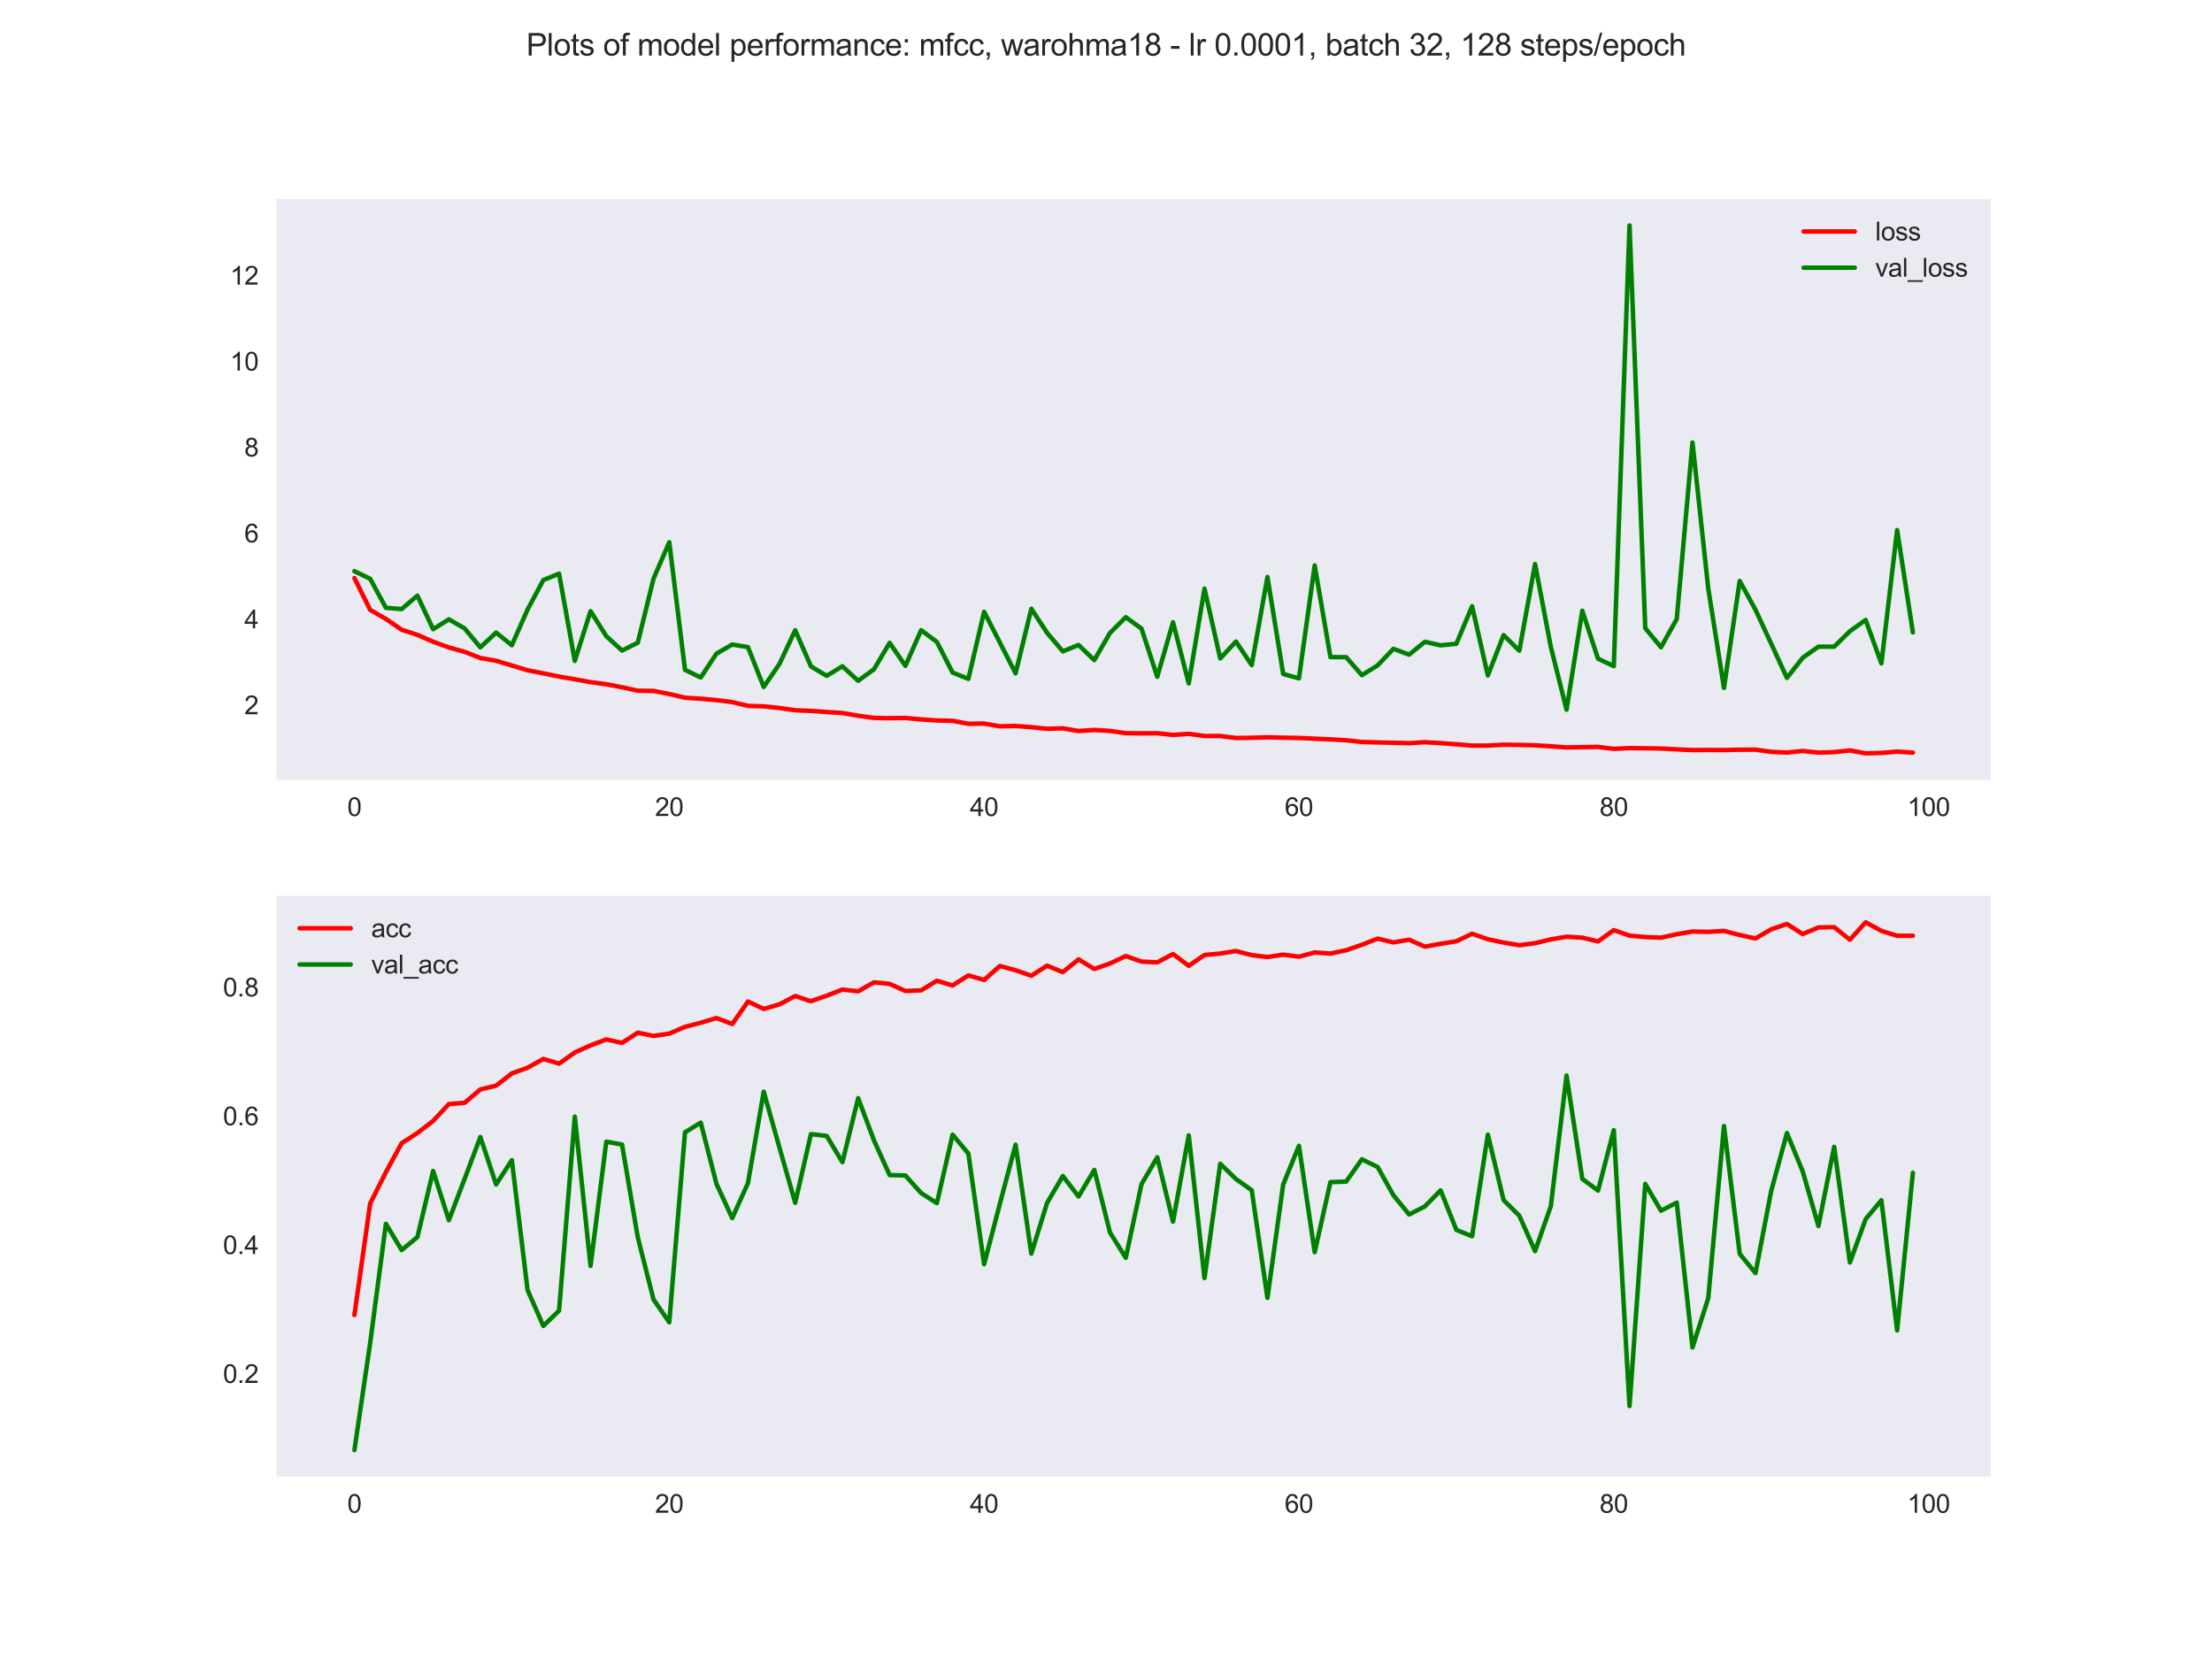 <?xml version="1.0" encoding="utf-8" standalone="no"?>
<!DOCTYPE svg PUBLIC "-//W3C//DTD SVG 1.1//EN"
  "http://www.w3.org/Graphics/SVG/1.1/DTD/svg11.dtd">
<svg xmlns:xlink="http://www.w3.org/1999/xlink" width="864pt" height="648pt" viewBox="0 0 864 648" xmlns="http://www.w3.org/2000/svg" version="1.1">
 <defs>
  <style type="text/css">*{stroke-linejoin: round; stroke-linecap: butt}</style>
 </defs>
 <g id="figure_1">
  <g id="patch_1">
   <path d="M 0 648 
L 864 648 
L 864 0 
L 0 0 
z
" style="fill: #ffffff"/>
  </g>
  <g id="axes_1">
   <g id="patch_2">
    <path d="M 108 304.56 
L 777.6 304.56 
L 777.6 77.76 
L 108 77.76 
z
" style="fill: #eaeaf2"/>
   </g>
   <g id="matplotlib.axis_1">
    <g id="xtick_1">
     <g id="line2d_1"/>
     <g id="text_1">
      <!-- 0 -->
      <g style="fill: #262626" transform="translate(135.656 318.718)scale(0.1 -0.1)">
       <defs>
        <path id="ArialMT-30" d="M 266 2259 
Q 266 3072 433 3567 
Q 600 4063 929 4331 
Q 1259 4600 1759 4600 
Q 2128 4600 2406 4451 
Q 2684 4303 2865 4023 
Q 3047 3744 3150 3342 
Q 3253 2941 3253 2259 
Q 3253 1453 3087 958 
Q 2922 463 2592 192 
Q 2263 -78 1759 -78 
Q 1097 -78 719 397 
Q 266 969 266 2259 
z
M 844 2259 
Q 844 1131 1108 757 
Q 1372 384 1759 384 
Q 2147 384 2411 759 
Q 2675 1134 2675 2259 
Q 2675 3391 2411 3762 
Q 2147 4134 1753 4134 
Q 1366 4134 1134 3806 
Q 844 3388 844 2259 
z
" transform="scale(0.016)"/>
       </defs>
       <use xlink:href="#ArialMT-30"/>
      </g>
     </g>
    </g>
    <g id="xtick_2">
     <g id="line2d_2"/>
     <g id="text_2">
      <!-- 20 -->
      <g style="fill: #262626" transform="translate(255.851 318.718)scale(0.1 -0.1)">
       <defs>
        <path id="ArialMT-32" d="M 3222 541 
L 3222 0 
L 194 0 
Q 188 203 259 391 
Q 375 700 629 1000 
Q 884 1300 1366 1694 
Q 2113 2306 2375 2664 
Q 2638 3022 2638 3341 
Q 2638 3675 2398 3904 
Q 2159 4134 1775 4134 
Q 1369 4134 1125 3890 
Q 881 3647 878 3216 
L 300 3275 
Q 359 3922 746 4261 
Q 1134 4600 1788 4600 
Q 2447 4600 2831 4234 
Q 3216 3869 3216 3328 
Q 3216 3053 3103 2787 
Q 2991 2522 2730 2228 
Q 2469 1934 1863 1422 
Q 1356 997 1212 845 
Q 1069 694 975 541 
L 3222 541 
z
" transform="scale(0.016)"/>
       </defs>
       <use xlink:href="#ArialMT-32"/>
       <use xlink:href="#ArialMT-30" x="55.615"/>
      </g>
     </g>
    </g>
    <g id="xtick_3">
     <g id="line2d_3"/>
     <g id="text_3">
      <!-- 40 -->
      <g style="fill: #262626" transform="translate(378.826 318.718)scale(0.1 -0.1)">
       <defs>
        <path id="ArialMT-34" d="M 2069 0 
L 2069 1097 
L 81 1097 
L 81 1613 
L 2172 4581 
L 2631 4581 
L 2631 1613 
L 3250 1613 
L 3250 1097 
L 2631 1097 
L 2631 0 
L 2069 0 
z
M 2069 1613 
L 2069 3678 
L 634 1613 
L 2069 1613 
z
" transform="scale(0.016)"/>
       </defs>
       <use xlink:href="#ArialMT-34"/>
       <use xlink:href="#ArialMT-30" x="55.615"/>
      </g>
     </g>
    </g>
    <g id="xtick_4">
     <g id="line2d_4"/>
     <g id="text_4">
      <!-- 60 -->
      <g style="fill: #262626" transform="translate(501.801 318.718)scale(0.1 -0.1)">
       <defs>
        <path id="ArialMT-36" d="M 3184 3459 
L 2625 3416 
Q 2550 3747 2413 3897 
Q 2184 4138 1850 4138 
Q 1581 4138 1378 3988 
Q 1113 3794 959 3422 
Q 806 3050 800 2363 
Q 1003 2672 1297 2822 
Q 1591 2972 1913 2972 
Q 2475 2972 2870 2558 
Q 3266 2144 3266 1488 
Q 3266 1056 3080 686 
Q 2894 316 2569 119 
Q 2244 -78 1831 -78 
Q 1128 -78 684 439 
Q 241 956 241 2144 
Q 241 3472 731 4075 
Q 1159 4600 1884 4600 
Q 2425 4600 2770 4297 
Q 3116 3994 3184 3459 
z
M 888 1484 
Q 888 1194 1011 928 
Q 1134 663 1356 523 
Q 1578 384 1822 384 
Q 2178 384 2434 671 
Q 2691 959 2691 1453 
Q 2691 1928 2437 2201 
Q 2184 2475 1800 2475 
Q 1419 2475 1153 2201 
Q 888 1928 888 1484 
z
" transform="scale(0.016)"/>
       </defs>
       <use xlink:href="#ArialMT-36"/>
       <use xlink:href="#ArialMT-30" x="55.615"/>
      </g>
     </g>
    </g>
    <g id="xtick_5">
     <g id="line2d_5"/>
     <g id="text_5">
      <!-- 80 -->
      <g style="fill: #262626" transform="translate(624.776 318.718)scale(0.1 -0.1)">
       <defs>
        <path id="ArialMT-38" d="M 1131 2484 
Q 781 2613 612 2850 
Q 444 3088 444 3419 
Q 444 3919 803 4259 
Q 1163 4600 1759 4600 
Q 2359 4600 2725 4251 
Q 3091 3903 3091 3403 
Q 3091 3084 2923 2848 
Q 2756 2613 2416 2484 
Q 2838 2347 3058 2040 
Q 3278 1734 3278 1309 
Q 3278 722 2862 322 
Q 2447 -78 1769 -78 
Q 1091 -78 675 323 
Q 259 725 259 1325 
Q 259 1772 486 2073 
Q 713 2375 1131 2484 
z
M 1019 3438 
Q 1019 3113 1228 2906 
Q 1438 2700 1772 2700 
Q 2097 2700 2305 2904 
Q 2513 3109 2513 3406 
Q 2513 3716 2298 3927 
Q 2084 4138 1766 4138 
Q 1444 4138 1231 3931 
Q 1019 3725 1019 3438 
z
M 838 1322 
Q 838 1081 952 856 
Q 1066 631 1291 507 
Q 1516 384 1775 384 
Q 2178 384 2440 643 
Q 2703 903 2703 1303 
Q 2703 1709 2433 1975 
Q 2163 2241 1756 2241 
Q 1359 2241 1098 1978 
Q 838 1716 838 1322 
z
" transform="scale(0.016)"/>
       </defs>
       <use xlink:href="#ArialMT-38"/>
       <use xlink:href="#ArialMT-30" x="55.615"/>
      </g>
     </g>
    </g>
    <g id="xtick_6">
     <g id="line2d_6"/>
     <g id="text_6">
      <!-- 100 -->
      <g style="fill: #262626" transform="translate(744.971 318.718)scale(0.1 -0.1)">
       <defs>
        <path id="ArialMT-31" d="M 2384 0 
L 1822 0 
L 1822 3584 
Q 1619 3391 1289 3197 
Q 959 3003 697 2906 
L 697 3450 
Q 1169 3672 1522 3987 
Q 1875 4303 2022 4600 
L 2384 4600 
L 2384 0 
z
" transform="scale(0.016)"/>
       </defs>
       <use xlink:href="#ArialMT-31"/>
       <use xlink:href="#ArialMT-30" x="55.615"/>
       <use xlink:href="#ArialMT-30" x="111.23"/>
      </g>
     </g>
    </g>
   </g>
   <g id="matplotlib.axis_2">
    <g id="ytick_1">
     <g id="line2d_7"/>
     <g id="text_7">
      <!-- 2 -->
      <g style="fill: #262626" transform="translate(95.439 278.981)scale(0.1 -0.1)">
       <use xlink:href="#ArialMT-32"/>
      </g>
     </g>
    </g>
    <g id="ytick_2">
     <g id="line2d_8"/>
     <g id="text_8">
      <!-- 4 -->
      <g style="fill: #262626" transform="translate(95.439 245.419)scale(0.1 -0.1)">
       <use xlink:href="#ArialMT-34"/>
      </g>
     </g>
    </g>
    <g id="ytick_3">
     <g id="line2d_9"/>
     <g id="text_9">
      <!-- 6 -->
      <g style="fill: #262626" transform="translate(95.439 211.857)scale(0.1 -0.1)">
       <use xlink:href="#ArialMT-36"/>
      </g>
     </g>
    </g>
    <g id="ytick_4">
     <g id="line2d_10"/>
     <g id="text_10">
      <!-- 8 -->
      <g style="fill: #262626" transform="translate(95.439 178.294)scale(0.1 -0.1)">
       <use xlink:href="#ArialMT-38"/>
      </g>
     </g>
    </g>
    <g id="ytick_5">
     <g id="line2d_11"/>
     <g id="text_11">
      <!-- 10 -->
      <g style="fill: #262626" transform="translate(89.878 144.732)scale(0.1 -0.1)">
       <use xlink:href="#ArialMT-31"/>
       <use xlink:href="#ArialMT-30" x="55.615"/>
      </g>
     </g>
    </g>
    <g id="ytick_6">
     <g id="line2d_12"/>
     <g id="text_12">
      <!-- 12 -->
      <g style="fill: #262626" transform="translate(89.878 111.17)scale(0.1 -0.1)">
       <use xlink:href="#ArialMT-31"/>
       <use xlink:href="#ArialMT-32" x="55.615"/>
      </g>
     </g>
    </g>
   </g>
   <g id="line2d_13">
    <path d="M 138.436 225.791 
L 144.585 238.208 
L 150.734 241.757 
L 156.883 245.974 
L 163.031 247.969 
L 169.18 250.661 
L 175.329 252.9 
L 181.478 254.609 
L 187.626 257.015 
L 193.775 258.103 
L 199.924 259.952 
L 206.073 261.801 
L 212.221 263.013 
L 218.37 264.268 
L 224.519 265.331 
L 230.668 266.437 
L 236.817 267.262 
L 242.965 268.444 
L 249.114 269.784 
L 255.263 269.87 
L 261.412 271.079 
L 267.56 272.531 
L 273.709 272.916 
L 279.858 273.465 
L 286.007 274.224 
L 292.155 275.711 
L 298.304 275.904 
L 304.453 276.54 
L 310.602 277.421 
L 316.75 277.676 
L 322.899 278.11 
L 329.048 278.505 
L 335.197 279.554 
L 341.345 280.42 
L 347.494 280.518 
L 353.643 280.439 
L 359.792 281.002 
L 365.94 281.416 
L 372.089 281.55 
L 378.238 282.704 
L 384.387 282.624 
L 390.536 283.694 
L 396.684 283.568 
L 402.833 284.024 
L 408.982 284.67 
L 415.131 284.491 
L 421.279 285.528 
L 427.428 285.126 
L 433.577 285.497 
L 439.726 286.381 
L 445.874 286.448 
L 452.023 286.402 
L 458.172 287.059 
L 464.321 286.639 
L 470.469 287.484 
L 476.618 287.474 
L 482.767 288.266 
L 488.916 288.174 
L 495.064 287.971 
L 501.213 288.14 
L 507.362 288.239 
L 513.511 288.531 
L 519.66 288.792 
L 525.808 289.136 
L 531.957 289.816 
L 538.106 289.99 
L 544.255 290.12 
L 550.403 290.279 
L 556.552 289.897 
L 562.701 290.254 
L 568.85 290.719 
L 574.998 291.227 
L 581.147 291.214 
L 587.296 290.868 
L 593.445 290.957 
L 599.593 291.107 
L 605.742 291.485 
L 611.891 291.94 
L 618.04 291.84 
L 624.188 291.733 
L 630.337 292.51 
L 636.486 292.192 
L 642.635 292.276 
L 648.783 292.373 
L 654.932 292.705 
L 661.081 292.988 
L 667.23 292.93 
L 673.379 292.971 
L 679.527 292.83 
L 685.676 292.819 
L 691.825 293.665 
L 697.974 293.939 
L 704.122 293.322 
L 710.271 293.967 
L 716.42 293.776 
L 722.569 293.122 
L 728.717 294.251 
L 734.866 294.091 
L 741.015 293.573 
L 747.164 293.97 
" clip-path="url(#p409e5cff20)" style="fill: none; stroke: #ff0000; stroke-width: 1.75; stroke-linecap: round"/>
   </g>
   <g id="line2d_14">
    <path d="M 138.436 223.105 
L 144.585 226.071 
L 150.734 237.395 
L 156.883 237.9 
L 163.031 232.657 
L 169.18 245.772 
L 175.329 241.908 
L 181.478 245.461 
L 187.626 252.851 
L 193.775 247.091 
L 199.924 252.026 
L 206.073 238.056 
L 212.221 226.569 
L 218.37 224.081 
L 224.519 258.141 
L 230.668 238.717 
L 236.817 248.493 
L 242.965 254.103 
L 249.114 251.047 
L 255.263 226.028 
L 261.412 211.803 
L 267.56 261.63 
L 273.709 264.626 
L 279.858 255.301 
L 286.007 251.742 
L 292.155 252.759 
L 298.304 268.331 
L 304.453 259.347 
L 310.602 246.158 
L 316.75 260.277 
L 322.899 263.983 
L 329.048 260.246 
L 335.197 265.918 
L 341.345 261.436 
L 347.494 251.097 
L 353.643 260.065 
L 359.792 246.15 
L 365.94 250.728 
L 372.089 262.706 
L 378.238 265.156 
L 384.387 238.964 
L 390.536 250.945 
L 396.684 263.011 
L 402.833 237.777 
L 408.982 247.176 
L 415.131 254.41 
L 421.279 251.933 
L 427.428 257.841 
L 433.577 247.198 
L 439.726 241.082 
L 445.874 245.545 
L 452.023 264.333 
L 458.172 243.06 
L 464.321 266.923 
L 470.469 229.933 
L 476.618 257.183 
L 482.767 250.585 
L 488.916 259.786 
L 495.064 225.375 
L 501.213 263.263 
L 507.362 264.962 
L 513.511 220.849 
L 519.66 256.644 
L 525.808 256.694 
L 531.957 263.714 
L 538.106 259.881 
L 544.255 253.436 
L 550.403 255.688 
L 556.552 250.691 
L 562.701 252.07 
L 568.85 251.452 
L 574.998 236.807 
L 581.147 263.805 
L 587.296 248.07 
L 593.445 254.147 
L 599.593 220.328 
L 605.742 252.673 
L 611.891 277.204 
L 618.04 238.561 
L 624.188 257.283 
L 630.337 260.199 
L 636.486 88.069 
L 642.635 245.34 
L 648.783 252.811 
L 654.932 241.785 
L 661.081 172.853 
L 667.23 229.795 
L 673.379 268.676 
L 679.527 226.925 
L 685.676 238.148 
L 691.825 251.423 
L 697.974 264.791 
L 704.122 256.932 
L 710.271 252.587 
L 716.42 252.59 
L 722.569 246.55 
L 728.717 242.158 
L 734.866 259.114 
L 741.015 207.044 
L 747.164 247.024 
" clip-path="url(#p409e5cff20)" style="fill: none; stroke: #008000; stroke-width: 1.75; stroke-linecap: round"/>
   </g>
   <g id="patch_3">
    <path d="M 108 304.56 
L 108 77.76 
" style="fill: none"/>
   </g>
   <g id="patch_4">
    <path d="M 777.6 304.56 
L 777.6 77.76 
" style="fill: none"/>
   </g>
   <g id="patch_5">
    <path d="M 108 304.56 
L 777.6 304.56 
" style="fill: none"/>
   </g>
   <g id="patch_6">
    <path d="M 108 77.76 
L 777.6 77.76 
" style="fill: none"/>
   </g>
   <g id="legend_1">
    <g id="line2d_15">
     <path d="M 704.473 90.418 
L 714.473 90.418 
L 724.473 90.418 
" style="fill: none; stroke: #ff0000; stroke-width: 1.75; stroke-linecap: round"/>
    </g>
    <g id="text_13">
     <!-- loss -->
     <g style="fill: #262626" transform="translate(732.473 93.918)scale(0.1 -0.1)">
      <defs>
       <path id="ArialMT-6c" d="M 409 0 
L 409 4581 
L 972 4581 
L 972 0 
L 409 0 
z
" transform="scale(0.016)"/>
       <path id="ArialMT-6f" d="M 213 1659 
Q 213 2581 725 3025 
Q 1153 3394 1769 3394 
Q 2453 3394 2887 2945 
Q 3322 2497 3322 1706 
Q 3322 1066 3130 698 
Q 2938 331 2570 128 
Q 2203 -75 1769 -75 
Q 1072 -75 642 372 
Q 213 819 213 1659 
z
M 791 1659 
Q 791 1022 1069 705 
Q 1347 388 1769 388 
Q 2188 388 2466 706 
Q 2744 1025 2744 1678 
Q 2744 2294 2464 2611 
Q 2184 2928 1769 2928 
Q 1347 2928 1069 2612 
Q 791 2297 791 1659 
z
" transform="scale(0.016)"/>
       <path id="ArialMT-73" d="M 197 991 
L 753 1078 
Q 800 744 1014 566 
Q 1228 388 1613 388 
Q 2000 388 2187 545 
Q 2375 703 2375 916 
Q 2375 1106 2209 1216 
Q 2094 1291 1634 1406 
Q 1016 1563 777 1677 
Q 538 1791 414 1992 
Q 291 2194 291 2438 
Q 291 2659 392 2848 
Q 494 3038 669 3163 
Q 800 3259 1026 3326 
Q 1253 3394 1513 3394 
Q 1903 3394 2198 3281 
Q 2494 3169 2634 2976 
Q 2775 2784 2828 2463 
L 2278 2388 
Q 2241 2644 2061 2787 
Q 1881 2931 1553 2931 
Q 1166 2931 1000 2803 
Q 834 2675 834 2503 
Q 834 2394 903 2306 
Q 972 2216 1119 2156 
Q 1203 2125 1616 2013 
Q 2213 1853 2448 1751 
Q 2684 1650 2818 1456 
Q 2953 1263 2953 975 
Q 2953 694 2789 445 
Q 2625 197 2315 61 
Q 2006 -75 1616 -75 
Q 969 -75 630 194 
Q 291 463 197 991 
z
" transform="scale(0.016)"/>
      </defs>
      <use xlink:href="#ArialMT-6c"/>
      <use xlink:href="#ArialMT-6f" x="22.217"/>
      <use xlink:href="#ArialMT-73" x="77.832"/>
      <use xlink:href="#ArialMT-73" x="127.832"/>
     </g>
    </g>
    <g id="line2d_16">
     <path d="M 704.473 104.563 
L 714.473 104.563 
L 724.473 104.563 
" style="fill: none; stroke: #008000; stroke-width: 1.75; stroke-linecap: round"/>
    </g>
    <g id="text_14">
     <!-- val_loss -->
     <g style="fill: #262626" transform="translate(732.473 108.063)scale(0.1 -0.1)">
      <defs>
       <path id="ArialMT-76" d="M 1344 0 
L 81 3319 
L 675 3319 
L 1388 1331 
Q 1503 1009 1600 663 
Q 1675 925 1809 1294 
L 2547 3319 
L 3125 3319 
L 1869 0 
L 1344 0 
z
" transform="scale(0.016)"/>
       <path id="ArialMT-61" d="M 2588 409 
Q 2275 144 1986 34 
Q 1697 -75 1366 -75 
Q 819 -75 525 192 
Q 231 459 231 875 
Q 231 1119 342 1320 
Q 453 1522 633 1644 
Q 813 1766 1038 1828 
Q 1203 1872 1538 1913 
Q 2219 1994 2541 2106 
Q 2544 2222 2544 2253 
Q 2544 2597 2384 2738 
Q 2169 2928 1744 2928 
Q 1347 2928 1158 2789 
Q 969 2650 878 2297 
L 328 2372 
Q 403 2725 575 2942 
Q 747 3159 1072 3276 
Q 1397 3394 1825 3394 
Q 2250 3394 2515 3294 
Q 2781 3194 2906 3042 
Q 3031 2891 3081 2659 
Q 3109 2516 3109 2141 
L 3109 1391 
Q 3109 606 3145 398 
Q 3181 191 3288 0 
L 2700 0 
Q 2613 175 2588 409 
z
M 2541 1666 
Q 2234 1541 1622 1453 
Q 1275 1403 1131 1340 
Q 988 1278 909 1158 
Q 831 1038 831 891 
Q 831 666 1001 516 
Q 1172 366 1500 366 
Q 1825 366 2078 508 
Q 2331 650 2450 897 
Q 2541 1088 2541 1459 
L 2541 1666 
z
" transform="scale(0.016)"/>
       <path id="ArialMT-5f" d="M -97 -1272 
L -97 -866 
L 3631 -866 
L 3631 -1272 
L -97 -1272 
z
" transform="scale(0.016)"/>
      </defs>
      <use xlink:href="#ArialMT-76"/>
      <use xlink:href="#ArialMT-61" x="50"/>
      <use xlink:href="#ArialMT-6c" x="105.615"/>
      <use xlink:href="#ArialMT-5f" x="127.832"/>
      <use xlink:href="#ArialMT-6c" x="183.447"/>
      <use xlink:href="#ArialMT-6f" x="205.664"/>
      <use xlink:href="#ArialMT-73" x="261.279"/>
      <use xlink:href="#ArialMT-73" x="311.279"/>
     </g>
    </g>
   </g>
  </g>
  <g id="axes_2">
   <g id="patch_7">
    <path d="M 108 576.72 
L 777.6 576.72 
L 777.6 349.92 
L 108 349.92 
z
" style="fill: #eaeaf2"/>
   </g>
   <g id="matplotlib.axis_3">
    <g id="xtick_7">
     <g id="line2d_17"/>
     <g id="text_15">
      <!-- 0 -->
      <g style="fill: #262626" transform="translate(135.656 590.878)scale(0.1 -0.1)">
       <use xlink:href="#ArialMT-30"/>
      </g>
     </g>
    </g>
    <g id="xtick_8">
     <g id="line2d_18"/>
     <g id="text_16">
      <!-- 20 -->
      <g style="fill: #262626" transform="translate(255.851 590.878)scale(0.1 -0.1)">
       <use xlink:href="#ArialMT-32"/>
       <use xlink:href="#ArialMT-30" x="55.615"/>
      </g>
     </g>
    </g>
    <g id="xtick_9">
     <g id="line2d_19"/>
     <g id="text_17">
      <!-- 40 -->
      <g style="fill: #262626" transform="translate(378.826 590.878)scale(0.1 -0.1)">
       <use xlink:href="#ArialMT-34"/>
       <use xlink:href="#ArialMT-30" x="55.615"/>
      </g>
     </g>
    </g>
    <g id="xtick_10">
     <g id="line2d_20"/>
     <g id="text_18">
      <!-- 60 -->
      <g style="fill: #262626" transform="translate(501.801 590.878)scale(0.1 -0.1)">
       <use xlink:href="#ArialMT-36"/>
       <use xlink:href="#ArialMT-30" x="55.615"/>
      </g>
     </g>
    </g>
    <g id="xtick_11">
     <g id="line2d_21"/>
     <g id="text_19">
      <!-- 80 -->
      <g style="fill: #262626" transform="translate(624.776 590.878)scale(0.1 -0.1)">
       <use xlink:href="#ArialMT-38"/>
       <use xlink:href="#ArialMT-30" x="55.615"/>
      </g>
     </g>
    </g>
    <g id="xtick_12">
     <g id="line2d_22"/>
     <g id="text_20">
      <!-- 100 -->
      <g style="fill: #262626" transform="translate(744.971 590.878)scale(0.1 -0.1)">
       <use xlink:href="#ArialMT-31"/>
       <use xlink:href="#ArialMT-30" x="55.615"/>
       <use xlink:href="#ArialMT-30" x="111.23"/>
      </g>
     </g>
    </g>
   </g>
   <g id="matplotlib.axis_4">
    <g id="ytick_7">
     <g id="line2d_23"/>
     <g id="text_21">
      <!-- 0.2 -->
      <g style="fill: #262626" transform="translate(87.1 540.166)scale(0.1 -0.1)">
       <defs>
        <path id="ArialMT-2e" d="M 581 0 
L 581 641 
L 1222 641 
L 1222 0 
L 581 0 
z
" transform="scale(0.016)"/>
       </defs>
       <use xlink:href="#ArialMT-30"/>
       <use xlink:href="#ArialMT-2e" x="55.615"/>
       <use xlink:href="#ArialMT-32" x="83.398"/>
      </g>
     </g>
    </g>
    <g id="ytick_8">
     <g id="line2d_24"/>
     <g id="text_22">
      <!-- 0.4 -->
      <g style="fill: #262626" transform="translate(87.1 489.841)scale(0.1 -0.1)">
       <use xlink:href="#ArialMT-30"/>
       <use xlink:href="#ArialMT-2e" x="55.615"/>
       <use xlink:href="#ArialMT-34" x="83.398"/>
      </g>
     </g>
    </g>
    <g id="ytick_9">
     <g id="line2d_25"/>
     <g id="text_23">
      <!-- 0.6 -->
      <g style="fill: #262626" transform="translate(87.1 439.516)scale(0.1 -0.1)">
       <use xlink:href="#ArialMT-30"/>
       <use xlink:href="#ArialMT-2e" x="55.615"/>
       <use xlink:href="#ArialMT-36" x="83.398"/>
      </g>
     </g>
    </g>
    <g id="ytick_10">
     <g id="line2d_26"/>
     <g id="text_24">
      <!-- 0.8 -->
      <g style="fill: #262626" transform="translate(87.1 389.192)scale(0.1 -0.1)">
       <use xlink:href="#ArialMT-30"/>
       <use xlink:href="#ArialMT-2e" x="55.615"/>
       <use xlink:href="#ArialMT-38" x="83.398"/>
      </g>
     </g>
    </g>
   </g>
   <g id="line2d_27">
    <path d="M 138.436 513.624 
L 144.585 470.069 
L 150.734 457.844 
L 156.883 446.54 
L 163.031 442.547 
L 169.18 437.817 
L 175.329 431.244 
L 181.478 430.753 
L 187.626 425.531 
L 193.775 424.056 
L 199.924 419.265 
L 206.073 417.053 
L 212.221 413.613 
L 218.37 415.456 
L 224.519 411.094 
L 230.668 408.33 
L 236.817 405.996 
L 242.965 407.347 
L 249.114 403.354 
L 255.263 404.644 
L 261.412 403.723 
L 267.56 401.081 
L 273.709 399.484 
L 279.858 397.641 
L 286.007 399.975 
L 292.155 391.191 
L 298.304 394.078 
L 304.453 392.296 
L 310.602 389.04 
L 316.75 391.068 
L 322.899 388.918 
L 329.048 386.522 
L 335.197 387.198 
L 341.345 383.696 
L 347.494 384.31 
L 353.643 387.075 
L 359.792 386.829 
L 365.94 383.082 
L 372.089 384.925 
L 378.238 380.993 
L 384.387 382.774 
L 390.536 377.307 
L 396.684 378.966 
L 402.833 381.116 
L 408.982 377.184 
L 415.131 379.703 
L 421.279 374.727 
L 427.428 378.474 
L 433.577 376.324 
L 439.726 373.437 
L 445.874 375.587 
L 452.023 375.894 
L 458.172 372.638 
L 464.321 377.246 
L 470.469 373.007 
L 476.618 372.454 
L 482.767 371.471 
L 488.916 373.068 
L 495.064 373.805 
L 501.213 372.884 
L 507.362 373.683 
L 513.511 372.024 
L 519.66 372.454 
L 525.808 371.164 
L 531.957 369.014 
L 538.106 366.618 
L 544.255 368.092 
L 550.403 367.048 
L 556.552 369.751 
L 562.701 368.645 
L 568.85 367.662 
L 574.998 364.714 
L 581.147 366.864 
L 587.296 368.154 
L 593.445 369.198 
L 599.593 368.399 
L 605.742 366.925 
L 611.891 365.881 
L 618.04 366.249 
L 624.188 367.724 
L 630.337 363.301 
L 636.486 365.451 
L 642.635 366.004 
L 648.783 366.249 
L 654.932 364.898 
L 661.081 363.854 
L 667.23 363.976 
L 673.379 363.608 
L 679.527 365.205 
L 685.676 366.557 
L 691.825 362.994 
L 697.974 360.905 
L 704.122 364.836 
L 710.271 362.256 
L 716.42 362.133 
L 722.569 367.048 
L 728.717 360.229 
L 734.866 363.608 
L 741.015 365.512 
L 747.164 365.512 
" clip-path="url(#p4370b430c7)" style="fill: none; stroke: #ff0000; stroke-width: 1.75; stroke-linecap: round"/>
   </g>
   <g id="line2d_28">
    <path d="M 138.436 566.411 
L 144.585 524.567 
L 150.734 478.02 
L 156.883 488.27 
L 163.031 483.215 
L 169.18 457.379 
L 175.329 476.616 
L 181.478 460.468 
L 187.626 444.109 
L 193.775 462.644 
L 199.924 453.166 
L 206.073 503.926 
L 212.221 517.898 
L 218.37 511.93 
L 224.519 436.176 
L 230.668 494.448 
L 236.817 445.935 
L 242.965 447.058 
L 249.114 483.285 
L 255.263 507.577 
L 261.412 516.493 
L 267.56 442.284 
L 273.709 438.493 
L 279.858 462.434 
L 286.007 475.773 
L 292.155 462.083 
L 298.304 426.417 
L 304.453 448.252 
L 310.602 469.805 
L 316.75 442.986 
L 322.899 443.688 
L 329.048 453.939 
L 335.197 428.945 
L 341.345 445.373 
L 347.494 458.993 
L 353.643 459.134 
L 359.792 466.014 
L 365.94 469.946 
L 372.089 443.197 
L 378.238 450.569 
L 384.387 493.816 
L 390.536 470.227 
L 396.684 447.128 
L 402.833 489.674 
L 408.982 469.876 
L 415.131 459.344 
L 421.279 467.348 
L 427.428 456.957 
L 433.577 481.46 
L 439.726 491.289 
L 445.874 462.504 
L 452.023 452.043 
L 458.172 477.177 
L 464.321 443.478 
L 470.469 499.222 
L 476.618 454.57 
L 482.767 460.538 
L 488.916 464.891 
L 495.064 506.945 
L 501.213 462.644 
L 507.362 447.55 
L 513.511 489.112 
L 519.66 461.732 
L 525.808 461.521 
L 531.957 452.815 
L 538.106 455.834 
L 544.255 466.857 
L 550.403 474.369 
L 556.552 471.21 
L 562.701 464.961 
L 568.85 480.407 
L 574.998 482.864 
L 581.147 443.197 
L 587.296 468.752 
L 593.445 474.86 
L 599.593 488.691 
L 605.742 471.139 
L 611.891 420.099 
L 618.04 460.468 
L 624.188 465.031 
L 630.337 441.442 
L 636.486 549.21 
L 642.635 462.434 
L 648.783 472.895 
L 654.932 469.735 
L 661.081 526.322 
L 667.23 507.086 
L 673.379 439.827 
L 679.527 489.744 
L 685.676 497.257 
L 691.825 465.172 
L 697.974 442.565 
L 704.122 457.519 
L 710.271 478.862 
L 716.42 447.971 
L 722.569 493.114 
L 728.717 476.194 
L 734.866 468.823 
L 741.015 519.653 
L 747.164 458.081 
" clip-path="url(#p4370b430c7)" style="fill: none; stroke: #008000; stroke-width: 1.75; stroke-linecap: round"/>
   </g>
   <g id="patch_8">
    <path d="M 108 576.72 
L 108 349.92 
" style="fill: none"/>
   </g>
   <g id="patch_9">
    <path d="M 777.6 576.72 
L 777.6 349.92 
" style="fill: none"/>
   </g>
   <g id="patch_10">
    <path d="M 108 576.72 
L 777.6 576.72 
" style="fill: none"/>
   </g>
   <g id="patch_11">
    <path d="M 108 349.92 
L 777.6 349.92 
" style="fill: none"/>
   </g>
   <g id="legend_2">
    <g id="line2d_29">
     <path d="M 117 362.578 
L 127 362.578 
L 137 362.578 
" style="fill: none; stroke: #ff0000; stroke-width: 1.75; stroke-linecap: round"/>
    </g>
    <g id="text_25">
     <!-- acc -->
     <g style="fill: #262626" transform="translate(145 366.078)scale(0.1 -0.1)">
      <defs>
       <path id="ArialMT-63" d="M 2588 1216 
L 3141 1144 
Q 3050 572 2676 248 
Q 2303 -75 1759 -75 
Q 1078 -75 664 370 
Q 250 816 250 1647 
Q 250 2184 428 2587 
Q 606 2991 970 3192 
Q 1334 3394 1763 3394 
Q 2303 3394 2647 3120 
Q 2991 2847 3088 2344 
L 2541 2259 
Q 2463 2594 2264 2762 
Q 2066 2931 1784 2931 
Q 1359 2931 1093 2626 
Q 828 2322 828 1663 
Q 828 994 1084 691 
Q 1341 388 1753 388 
Q 2084 388 2306 591 
Q 2528 794 2588 1216 
z
" transform="scale(0.016)"/>
      </defs>
      <use xlink:href="#ArialMT-61"/>
      <use xlink:href="#ArialMT-63" x="55.615"/>
      <use xlink:href="#ArialMT-63" x="105.615"/>
     </g>
    </g>
    <g id="line2d_30">
     <path d="M 117 376.723 
L 127 376.723 
L 137 376.723 
" style="fill: none; stroke: #008000; stroke-width: 1.75; stroke-linecap: round"/>
    </g>
    <g id="text_26">
     <!-- val_acc -->
     <g style="fill: #262626" transform="translate(145 380.223)scale(0.1 -0.1)">
      <use xlink:href="#ArialMT-76"/>
      <use xlink:href="#ArialMT-61" x="50"/>
      <use xlink:href="#ArialMT-6c" x="105.615"/>
      <use xlink:href="#ArialMT-5f" x="127.832"/>
      <use xlink:href="#ArialMT-61" x="183.447"/>
      <use xlink:href="#ArialMT-63" x="239.062"/>
      <use xlink:href="#ArialMT-63" x="289.062"/>
     </g>
    </g>
   </g>
  </g>
  <g id="text_27">
   <!-- Plots of model performance: mfcc, warohma18 - lr 0.0001, batch 32, 128 steps/epoch -->
   <g style="fill: #262626" transform="translate(205.564 21.696)scale(0.12 -0.12)">
    <defs>
     <path id="ArialMT-50" d="M 494 0 
L 494 4581 
L 2222 4581 
Q 2678 4581 2919 4538 
Q 3256 4481 3484 4323 
Q 3713 4166 3852 3881 
Q 3991 3597 3991 3256 
Q 3991 2672 3619 2267 
Q 3247 1863 2275 1863 
L 1100 1863 
L 1100 0 
L 494 0 
z
M 1100 2403 
L 2284 2403 
Q 2872 2403 3119 2622 
Q 3366 2841 3366 3238 
Q 3366 3525 3220 3729 
Q 3075 3934 2838 4000 
Q 2684 4041 2272 4041 
L 1100 4041 
L 1100 2403 
z
" transform="scale(0.016)"/>
     <path id="ArialMT-74" d="M 1650 503 
L 1731 6 
Q 1494 -44 1306 -44 
Q 1000 -44 831 53 
Q 663 150 594 308 
Q 525 466 525 972 
L 525 2881 
L 113 2881 
L 113 3319 
L 525 3319 
L 525 4141 
L 1084 4478 
L 1084 3319 
L 1650 3319 
L 1650 2881 
L 1084 2881 
L 1084 941 
Q 1084 700 1114 631 
Q 1144 563 1211 522 
Q 1278 481 1403 481 
Q 1497 481 1650 503 
z
" transform="scale(0.016)"/>
     <path id="ArialMT-20" transform="scale(0.016)"/>
     <path id="ArialMT-66" d="M 556 0 
L 556 2881 
L 59 2881 
L 59 3319 
L 556 3319 
L 556 3672 
Q 556 4006 616 4169 
Q 697 4388 901 4523 
Q 1106 4659 1475 4659 
Q 1713 4659 2000 4603 
L 1916 4113 
Q 1741 4144 1584 4144 
Q 1328 4144 1222 4034 
Q 1116 3925 1116 3625 
L 1116 3319 
L 1763 3319 
L 1763 2881 
L 1116 2881 
L 1116 0 
L 556 0 
z
" transform="scale(0.016)"/>
     <path id="ArialMT-6d" d="M 422 0 
L 422 3319 
L 925 3319 
L 925 2853 
Q 1081 3097 1340 3245 
Q 1600 3394 1931 3394 
Q 2300 3394 2536 3241 
Q 2772 3088 2869 2813 
Q 3263 3394 3894 3394 
Q 4388 3394 4653 3120 
Q 4919 2847 4919 2278 
L 4919 0 
L 4359 0 
L 4359 2091 
Q 4359 2428 4304 2576 
Q 4250 2725 4106 2815 
Q 3963 2906 3769 2906 
Q 3419 2906 3187 2673 
Q 2956 2441 2956 1928 
L 2956 0 
L 2394 0 
L 2394 2156 
Q 2394 2531 2256 2718 
Q 2119 2906 1806 2906 
Q 1569 2906 1367 2781 
Q 1166 2656 1075 2415 
Q 984 2175 984 1722 
L 984 0 
L 422 0 
z
" transform="scale(0.016)"/>
     <path id="ArialMT-64" d="M 2575 0 
L 2575 419 
Q 2259 -75 1647 -75 
Q 1250 -75 917 144 
Q 584 363 401 755 
Q 219 1147 219 1656 
Q 219 2153 384 2558 
Q 550 2963 881 3178 
Q 1213 3394 1622 3394 
Q 1922 3394 2156 3267 
Q 2391 3141 2538 2938 
L 2538 4581 
L 3097 4581 
L 3097 0 
L 2575 0 
z
M 797 1656 
Q 797 1019 1065 703 
Q 1334 388 1700 388 
Q 2069 388 2326 689 
Q 2584 991 2584 1609 
Q 2584 2291 2321 2609 
Q 2059 2928 1675 2928 
Q 1300 2928 1048 2622 
Q 797 2316 797 1656 
z
" transform="scale(0.016)"/>
     <path id="ArialMT-65" d="M 2694 1069 
L 3275 997 
Q 3138 488 2766 206 
Q 2394 -75 1816 -75 
Q 1088 -75 661 373 
Q 234 822 234 1631 
Q 234 2469 665 2931 
Q 1097 3394 1784 3394 
Q 2450 3394 2872 2941 
Q 3294 2488 3294 1666 
Q 3294 1616 3291 1516 
L 816 1516 
Q 847 969 1125 678 
Q 1403 388 1819 388 
Q 2128 388 2347 550 
Q 2566 713 2694 1069 
z
M 847 1978 
L 2700 1978 
Q 2663 2397 2488 2606 
Q 2219 2931 1791 2931 
Q 1403 2931 1139 2672 
Q 875 2413 847 1978 
z
" transform="scale(0.016)"/>
     <path id="ArialMT-70" d="M 422 -1272 
L 422 3319 
L 934 3319 
L 934 2888 
Q 1116 3141 1344 3267 
Q 1572 3394 1897 3394 
Q 2322 3394 2647 3175 
Q 2972 2956 3137 2557 
Q 3303 2159 3303 1684 
Q 3303 1175 3120 767 
Q 2938 359 2589 142 
Q 2241 -75 1856 -75 
Q 1575 -75 1351 44 
Q 1128 163 984 344 
L 984 -1272 
L 422 -1272 
z
M 931 1641 
Q 931 1000 1190 694 
Q 1450 388 1819 388 
Q 2194 388 2461 705 
Q 2728 1022 2728 1688 
Q 2728 2322 2467 2637 
Q 2206 2953 1844 2953 
Q 1484 2953 1207 2617 
Q 931 2281 931 1641 
z
" transform="scale(0.016)"/>
     <path id="ArialMT-72" d="M 416 0 
L 416 3319 
L 922 3319 
L 922 2816 
Q 1116 3169 1280 3281 
Q 1444 3394 1641 3394 
Q 1925 3394 2219 3213 
L 2025 2691 
Q 1819 2813 1613 2813 
Q 1428 2813 1281 2702 
Q 1134 2591 1072 2394 
Q 978 2094 978 1738 
L 978 0 
L 416 0 
z
" transform="scale(0.016)"/>
     <path id="ArialMT-6e" d="M 422 0 
L 422 3319 
L 928 3319 
L 928 2847 
Q 1294 3394 1984 3394 
Q 2284 3394 2536 3286 
Q 2788 3178 2913 3003 
Q 3038 2828 3088 2588 
Q 3119 2431 3119 2041 
L 3119 0 
L 2556 0 
L 2556 2019 
Q 2556 2363 2490 2533 
Q 2425 2703 2258 2804 
Q 2091 2906 1866 2906 
Q 1506 2906 1245 2678 
Q 984 2450 984 1813 
L 984 0 
L 422 0 
z
" transform="scale(0.016)"/>
     <path id="ArialMT-3a" d="M 578 2678 
L 578 3319 
L 1219 3319 
L 1219 2678 
L 578 2678 
z
M 578 0 
L 578 641 
L 1219 641 
L 1219 0 
L 578 0 
z
" transform="scale(0.016)"/>
     <path id="ArialMT-2c" d="M 569 0 
L 569 641 
L 1209 641 
L 1209 0 
Q 1209 -353 1084 -570 
Q 959 -788 688 -906 
L 531 -666 
Q 709 -588 793 -436 
Q 878 -284 888 0 
L 569 0 
z
" transform="scale(0.016)"/>
     <path id="ArialMT-77" d="M 1034 0 
L 19 3319 
L 600 3319 
L 1128 1403 
L 1325 691 
Q 1338 744 1497 1375 
L 2025 3319 
L 2603 3319 
L 3100 1394 
L 3266 759 
L 3456 1400 
L 4025 3319 
L 4572 3319 
L 3534 0 
L 2950 0 
L 2422 1988 
L 2294 2553 
L 1622 0 
L 1034 0 
z
" transform="scale(0.016)"/>
     <path id="ArialMT-68" d="M 422 0 
L 422 4581 
L 984 4581 
L 984 2938 
Q 1378 3394 1978 3394 
Q 2347 3394 2619 3248 
Q 2891 3103 3008 2847 
Q 3125 2591 3125 2103 
L 3125 0 
L 2563 0 
L 2563 2103 
Q 2563 2525 2380 2717 
Q 2197 2909 1863 2909 
Q 1613 2909 1392 2779 
Q 1172 2650 1078 2428 
Q 984 2206 984 1816 
L 984 0 
L 422 0 
z
" transform="scale(0.016)"/>
     <path id="ArialMT-2d" d="M 203 1375 
L 203 1941 
L 1931 1941 
L 1931 1375 
L 203 1375 
z
" transform="scale(0.016)"/>
     <path id="ArialMT-62" d="M 941 0 
L 419 0 
L 419 4581 
L 981 4581 
L 981 2947 
Q 1338 3394 1891 3394 
Q 2197 3394 2470 3270 
Q 2744 3147 2920 2923 
Q 3097 2700 3197 2384 
Q 3297 2069 3297 1709 
Q 3297 856 2875 390 
Q 2453 -75 1863 -75 
Q 1275 -75 941 416 
L 941 0 
z
M 934 1684 
Q 934 1088 1097 822 
Q 1363 388 1816 388 
Q 2184 388 2453 708 
Q 2722 1028 2722 1663 
Q 2722 2313 2464 2622 
Q 2206 2931 1841 2931 
Q 1472 2931 1203 2611 
Q 934 2291 934 1684 
z
" transform="scale(0.016)"/>
     <path id="ArialMT-33" d="M 269 1209 
L 831 1284 
Q 928 806 1161 595 
Q 1394 384 1728 384 
Q 2125 384 2398 659 
Q 2672 934 2672 1341 
Q 2672 1728 2419 1979 
Q 2166 2231 1775 2231 
Q 1616 2231 1378 2169 
L 1441 2663 
Q 1497 2656 1531 2656 
Q 1891 2656 2178 2843 
Q 2466 3031 2466 3422 
Q 2466 3731 2256 3934 
Q 2047 4138 1716 4138 
Q 1388 4138 1169 3931 
Q 950 3725 888 3313 
L 325 3413 
Q 428 3978 793 4289 
Q 1159 4600 1703 4600 
Q 2078 4600 2393 4439 
Q 2709 4278 2876 4000 
Q 3044 3722 3044 3409 
Q 3044 3113 2884 2869 
Q 2725 2625 2413 2481 
Q 2819 2388 3044 2092 
Q 3269 1797 3269 1353 
Q 3269 753 2831 336 
Q 2394 -81 1725 -81 
Q 1122 -81 723 278 
Q 325 638 269 1209 
z
" transform="scale(0.016)"/>
     <path id="ArialMT-2f" d="M 0 -78 
L 1328 4659 
L 1778 4659 
L 453 -78 
L 0 -78 
z
" transform="scale(0.016)"/>
    </defs>
    <use xlink:href="#ArialMT-50"/>
    <use xlink:href="#ArialMT-6c" x="66.699"/>
    <use xlink:href="#ArialMT-6f" x="88.916"/>
    <use xlink:href="#ArialMT-74" x="144.531"/>
    <use xlink:href="#ArialMT-73" x="172.314"/>
    <use xlink:href="#ArialMT-20" x="222.314"/>
    <use xlink:href="#ArialMT-6f" x="250.098"/>
    <use xlink:href="#ArialMT-66" x="305.713"/>
    <use xlink:href="#ArialMT-20" x="333.496"/>
    <use xlink:href="#ArialMT-6d" x="361.279"/>
    <use xlink:href="#ArialMT-6f" x="444.58"/>
    <use xlink:href="#ArialMT-64" x="500.195"/>
    <use xlink:href="#ArialMT-65" x="555.811"/>
    <use xlink:href="#ArialMT-6c" x="611.426"/>
    <use xlink:href="#ArialMT-20" x="633.643"/>
    <use xlink:href="#ArialMT-70" x="661.426"/>
    <use xlink:href="#ArialMT-65" x="717.041"/>
    <use xlink:href="#ArialMT-72" x="772.656"/>
    <use xlink:href="#ArialMT-66" x="805.957"/>
    <use xlink:href="#ArialMT-6f" x="833.74"/>
    <use xlink:href="#ArialMT-72" x="889.355"/>
    <use xlink:href="#ArialMT-6d" x="922.656"/>
    <use xlink:href="#ArialMT-61" x="1005.957"/>
    <use xlink:href="#ArialMT-6e" x="1061.572"/>
    <use xlink:href="#ArialMT-63" x="1117.188"/>
    <use xlink:href="#ArialMT-65" x="1167.188"/>
    <use xlink:href="#ArialMT-3a" x="1222.803"/>
    <use xlink:href="#ArialMT-20" x="1250.586"/>
    <use xlink:href="#ArialMT-6d" x="1278.369"/>
    <use xlink:href="#ArialMT-66" x="1361.67"/>
    <use xlink:href="#ArialMT-63" x="1389.453"/>
    <use xlink:href="#ArialMT-63" x="1439.453"/>
    <use xlink:href="#ArialMT-2c" x="1489.453"/>
    <use xlink:href="#ArialMT-20" x="1517.236"/>
    <use xlink:href="#ArialMT-77" x="1545.02"/>
    <use xlink:href="#ArialMT-61" x="1617.236"/>
    <use xlink:href="#ArialMT-72" x="1672.852"/>
    <use xlink:href="#ArialMT-6f" x="1706.152"/>
    <use xlink:href="#ArialMT-68" x="1761.768"/>
    <use xlink:href="#ArialMT-6d" x="1817.383"/>
    <use xlink:href="#ArialMT-61" x="1900.684"/>
    <use xlink:href="#ArialMT-31" x="1956.299"/>
    <use xlink:href="#ArialMT-38" x="2011.914"/>
    <use xlink:href="#ArialMT-20" x="2067.529"/>
    <use xlink:href="#ArialMT-2d" x="2095.312"/>
    <use xlink:href="#ArialMT-20" x="2128.613"/>
    <use xlink:href="#ArialMT-6c" x="2156.396"/>
    <use xlink:href="#ArialMT-72" x="2178.613"/>
    <use xlink:href="#ArialMT-20" x="2211.914"/>
    <use xlink:href="#ArialMT-30" x="2239.697"/>
    <use xlink:href="#ArialMT-2e" x="2295.312"/>
    <use xlink:href="#ArialMT-30" x="2323.096"/>
    <use xlink:href="#ArialMT-30" x="2378.711"/>
    <use xlink:href="#ArialMT-30" x="2434.326"/>
    <use xlink:href="#ArialMT-31" x="2489.941"/>
    <use xlink:href="#ArialMT-2c" x="2545.557"/>
    <use xlink:href="#ArialMT-20" x="2573.34"/>
    <use xlink:href="#ArialMT-62" x="2601.123"/>
    <use xlink:href="#ArialMT-61" x="2656.738"/>
    <use xlink:href="#ArialMT-74" x="2712.354"/>
    <use xlink:href="#ArialMT-63" x="2740.137"/>
    <use xlink:href="#ArialMT-68" x="2790.137"/>
    <use xlink:href="#ArialMT-20" x="2845.752"/>
    <use xlink:href="#ArialMT-33" x="2873.535"/>
    <use xlink:href="#ArialMT-32" x="2929.15"/>
    <use xlink:href="#ArialMT-2c" x="2984.766"/>
    <use xlink:href="#ArialMT-20" x="3012.549"/>
    <use xlink:href="#ArialMT-31" x="3040.332"/>
    <use xlink:href="#ArialMT-32" x="3095.947"/>
    <use xlink:href="#ArialMT-38" x="3151.562"/>
    <use xlink:href="#ArialMT-20" x="3207.178"/>
    <use xlink:href="#ArialMT-73" x="3234.961"/>
    <use xlink:href="#ArialMT-74" x="3284.961"/>
    <use xlink:href="#ArialMT-65" x="3312.744"/>
    <use xlink:href="#ArialMT-70" x="3368.359"/>
    <use xlink:href="#ArialMT-73" x="3423.975"/>
    <use xlink:href="#ArialMT-2f" x="3473.975"/>
    <use xlink:href="#ArialMT-65" x="3501.758"/>
    <use xlink:href="#ArialMT-70" x="3557.373"/>
    <use xlink:href="#ArialMT-6f" x="3612.988"/>
    <use xlink:href="#ArialMT-63" x="3668.604"/>
    <use xlink:href="#ArialMT-68" x="3718.604"/>
   </g>
  </g>
 </g>
 <defs>
  <clipPath id="p409e5cff20">
   <rect x="108" y="77.76" width="669.6" height="226.8"/>
  </clipPath>
  <clipPath id="p4370b430c7">
   <rect x="108" y="349.92" width="669.6" height="226.8"/>
  </clipPath>
 </defs>
</svg>
